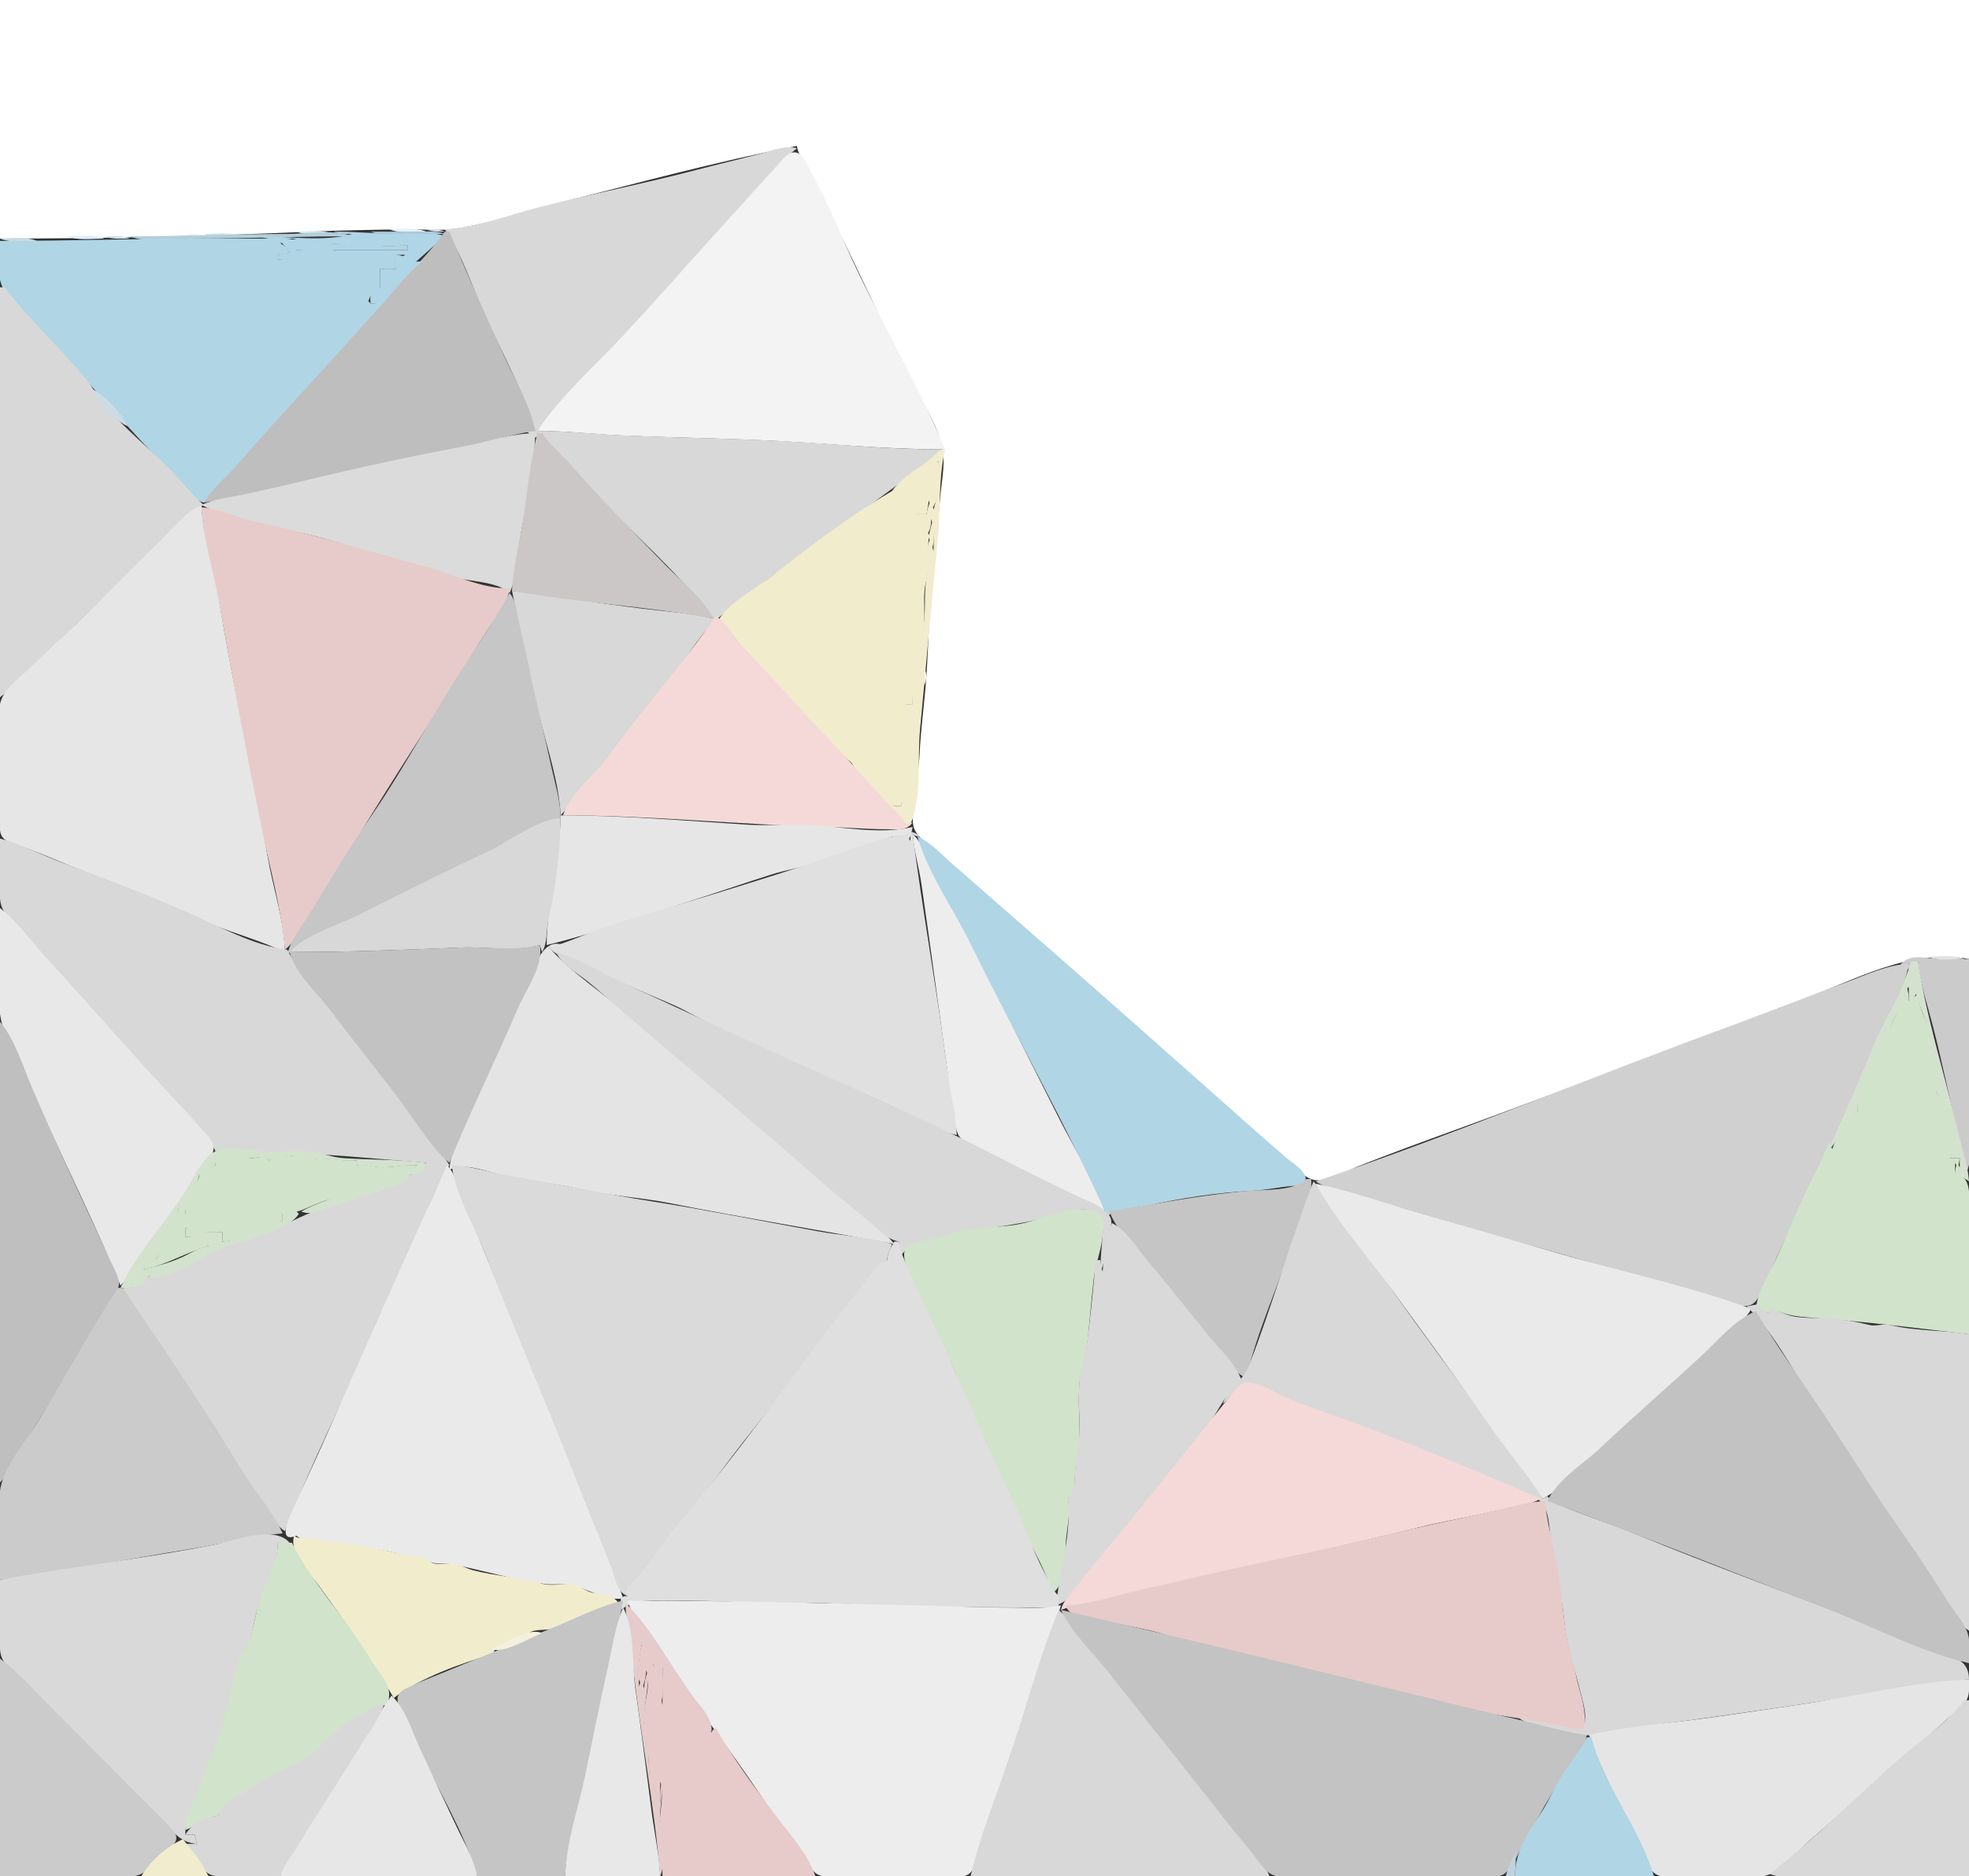 <?xml version="1.0" standalone="yes"?>
<svg xmlns="http://www.w3.org/2000/svg" width="850" height="810">
<rect width="100%" height="100%" fill="#333333" stroke="none"/>
<path style="fill:#ffffff; stroke:none;" d="M0 0L0 103C44.272 103 88.798 101.975 133 100.039C146.899 99.431 161.13 99.169 175 99.004C182.22 98.918 189.844 99.753 197 98.699C211.362 96.583 225.88 91.399 240 87.874C274.434 79.276 309.17 69.755 344 63C344.595 67.181 347.99 71.194 350 75C353.798 82.192 357.036 89.71 360.688 97C371.028 117.64 380.571 138.758 390.66 159.576C395.802 170.187 404.132 181.415 406.749 193C408.102 198.989 406.809 205.992 406.166 212C405.125 221.719 404.547 231.321 403.289 241C401.111 257.775 401.066 275.12 399.91 292C399.13 303.402 397.462 314.561 396.961 326C396.54 335.594 393.044 346.38 394.188 355.91C394.766 360.729 400.607 364.635 404 367.576C413.365 375.693 422.732 383.822 432 392.05C465.177 421.502 498.103 451.443 531.985 480.076C540.148 486.974 547.895 494.321 556 501.271C559.323 504.12 563.393 508.974 568 509.501C573.744 510.157 581.746 505.267 587 503.203C600.552 497.879 614.313 492.825 628 487.861C677.869 469.776 727.291 450.482 777 431.95C800.414 423.221 824.383 409.244 850 414L850 0L0 0z"/>
<path style="fill:#d8d8d8; stroke:none;" d="M192 99C199.707 110.16 203.772 123.711 209.312 136C216.606 152.184 226.086 168.935 231 186L227 186L231 189L234 187C238.147 195.892 248.196 203.771 254.925 210.986C272.293 229.608 292.622 246.69 308 267C298.041 264.629 287.183 263.982 277 262.715C258.303 260.389 239.707 257.364 221 255C224.922 274.01 228.828 293.191 233.579 312C236.793 324.719 241.428 338.885 242 352C260.12 332.568 275.268 310.113 291.907 289.41C297.781 282.101 302.892 272.713 310.181 266.721C331.894 248.868 355.468 233.158 377.961 216.286C383.835 211.88 389.788 207.557 395.715 203.218C399.447 200.485 403.633 198.026 406 194C387.016 194 367.922 192.385 349 191.089C322.413 189.269 295.627 189.127 269 187.961C256.631 187.419 244.42 186 232 186C257.719 158.078 283.038 129.785 308.91 102C320.495 89.559 330.885 74.849 344 64C339.411 62.593 333.548 64.927 329 66.151C319.704 68.654 310.314 70.817 301 73.265C278.503 79.18 255.576 83.658 233 89.374C219.92 92.686 205.459 98.413 192 99z"/>
<path style="fill:#f3f3f3; stroke:none;" d="M232 186C244.08 186 255.968 187.434 268 187.961C294.627 189.127 321.413 189.269 348 191.089C367.939 192.455 387.99 194 408 194C394.511 161.558 375.617 131.344 362.075 98.999C358.581 90.655 354.228 81.996 350 74C348.606 71.364 347.083 66.78 343.851 65.89C340.311 64.916 337.06 69.832 335.025 72.001C328.551 78.901 322.339 86.06 315.946 93.039C300.176 110.257 284.824 127.915 268.91 145C256.646 158.168 241.938 170.977 232 186z"/>
<path style="fill:#e4f1fa; stroke:none;" d="M168 99C172.724 100.982 178.91 100 184 100C179.276 98.018 173.09 99 168 99z"/>
<path style="fill:#d6e1ee; stroke:none;" d="M184 99C186.613 100.098 189.165 99.993 192 100C189.387 98.902 186.835 99.007 184 99z"/>
<path style="fill:#d4e8f0; stroke:none;" d="M128 100C132.724 101.982 138.91 101 144 101C139.276 99.018 133.09 100 128 100z"/>
<path style="fill:#b0d5e7; stroke:none;" d="M144 100C146.613 101.098 149.164 100.993 152 101C140.078 104.524 124.426 102 112 102C116.724 103.982 122.91 103 128 103C125.582 103.722 123.528 103.948 121 104L125 109L120 110L120 112C123.935 111.953 126.657 112.046 128 108C133.219 108 140.648 109.647 144 105C153.688 107.864 165.916 106 176 106L176 108L144 108C146.216 111.166 149.405 110.667 153 110.667C160.337 110.666 167.641 110 175 110L170 113C170 114.797 170.014 114.521 171 116L164 116L164 124C160.259 125.212 159.472 127.194 160 131L162 131C170.659 120.262 181.752 111.108 192 102C186.784 99.811 179.619 101 174 101C163.958 101 154.055 100 144 100z"/>
<path style="fill:#adc9db; stroke:none;" d="M160 100C163.699 101.552 168.017 101 172 101L192 101C188.301 99.448 183.983 100 180 100L160 100z"/>
<path style="fill:#bebebe; stroke:none;" d="M192 100C185.454 109.542 176.372 117.659 168.65 126.282C149.632 147.52 129.732 168.025 111.375 189.826C104.135 198.425 92.381 206.682 88 217C126.168 209.809 163.9 200.185 202 192.551C211.691 190.609 221.237 187.435 231 186C229.008 174.827 221.953 163.34 217.306 153C209.409 135.433 201.402 117.778 194 100L192 100z"/>
<path style="fill:#e2f4fb; stroke:none;" d="M80 101C82.613 102.098 85.165 101.993 88 102C85.387 100.902 82.835 101.007 80 101z"/>
<path style="fill:#cde0e8; stroke:none;" d="M88 101C92.724 102.982 98.91 102 104 102C99.276 100.018 93.09 101 88 101z"/>
<path style="fill:#b3cedb; stroke:none;" d="M56 102C63.639 105.206 75.729 103 84 103C106.704 103 129.275 102 152 102C144.361 98.794 132.271 101 124 101C101.338 101 78.712 102 56 102z"/>
<path style="fill:#def0fb; stroke:none;" d="M29 102C33.724 103.982 39.91 103 45 103C40.276 101.018 34.09 102 29 102z"/>
<path style="fill:#cde1ea; stroke:none;" d="M45 102C48.432 103.44 52.3 103 56 103C52.568 101.56 48.7 102 45 102z"/>
<path style="fill:#c9dae2; stroke:none;" d="M0 103C4.724 104.982 10.91 104 16 104C11.276 102.018 5.09 103 0 103z"/>
<path style="fill:#b0d5e5; stroke:none;" d="M0 104C0 109.626 -1.395 117.395 0.564 122.714C3.554 130.834 14.019 138.84 19.841 145.116C34.084 160.468 47.879 176.333 62.151 191.668C67.111 196.997 72.313 202.144 77.157 207.575C80.566 211.397 82.859 215.547 88 217C92.114 210.442 98.2 205.482 103.265 199.665C113.932 187.414 124.871 175.424 135.884 163.486C145.866 152.665 155.572 141.572 165.551 130.718C170.962 124.833 175.816 118.087 182 113C179.048 112.408 177.248 113.937 175.089 116.059C170.714 120.359 164.866 125.631 162 131L160 131L159 130C160.202 127.003 161.151 125.519 164 124L164 116L171 116L170 113L175 111C168.768 108.385 160.355 110.33 153.667 110.333C149.918 110.335 146.708 110.89 144 108L176 108L176 106C165.633 106 154.12 107.409 144 105C139.628 109.127 133.679 108 128 108C126.072 111.498 123.878 111.875 120 112L120 110C121.878 109.824 123.199 109.562 125 109C123.785 106.999 123.001 106.215 121 105C123.418 104.278 125.472 104.052 128 104C124.041 102.339 119.26 103 115 103L90 103C59.987 103 29.938 104 0 104z"/>
<path style="fill:#d8d8d8; stroke:none;" d="M0 124L0 301C8.351 295.017 14.924 286.54 22.335 279.47C35.484 266.924 48.682 254.333 61.826 241.729C69.753 234.128 77.837 222.339 88 218C82.326 213.233 78.207 207.363 72.951 202.181C63.512 192.876 52.765 183.838 44.029 173.911C41.562 171.107 40.345 167.609 38.022 164.749C26.615 150.703 12.909 138.473 2 124L0 124z"/>
<path style="fill:#cddbe4; stroke:none;" d="M40 168C42.259 174.32 49.097 180.979 55 184C52.179 177.951 45.873 171.276 40 168z"/>
<path style="fill:#dbdbdb; stroke:none;" d="M87 218C99.789 224.95 116.905 226.967 131 230.235C144.311 233.322 157.079 237.921 170.17 241.907C177.849 244.246 185.417 245.527 193 248.375C200.652 251.249 214.033 250.431 220 256C223.093 249.109 223.247 240.417 224.438 233C226.847 218.006 230.874 202.202 231 187C220.421 187.088 210.331 190.797 200 192.739C176.927 197.076 153.802 202.026 131 207.626C122.409 209.735 113.656 211.641 105 213.49C98.958 214.781 92.606 215.287 87 218z"/>
<path style="fill:#cbc7c6; stroke:none;" d="M232 187C228.705 199.736 227.644 213.037 225.562 226C224.031 235.528 221.415 245.366 221 255C249.747 260.34 279.268 261.666 308 267C303.526 258.23 294.036 250.836 287.181 243.835C273.758 230.126 260.201 216.207 247.486 201.83C243.054 196.818 237.858 192.476 234 187L232 187z"/>
<path style="fill:#f1ecce; stroke:none;" d="M406 194C399.83 200.948 390.544 204.473 385 212C392.506 209.42 398.15 202.903 405 199C406.096 205.883 405.058 213.405 403 220L402 216C400.775 218.013 400.355 219.659 400 222L396 222C397.595 225.269 399.567 227.038 400 231C401.759 228.692 401.917 226.908 402 224C403.347 228.558 403 233.27 403 238C402.356 235.894 402.094 234.205 402 232C398.794 236.72 401.472 242.587 400.255 248C398.6 255.357 399.846 262.633 398.696 269.996C397.891 275.149 395.272 279.99 394.583 285.196C393.807 291.066 394 297.917 394 304L391 304C391 315.311 389.798 325.748 388.584 336.91C388.173 340.692 389.698 344.012 389 348L386 348C383.459 341.116 373.647 331.173 367 328C372.324 339.049 383.952 346.191 391 356L393 356C398.174 343.739 395.928 328.039 397.17 315C399.772 287.671 402.102 260.279 404.829 233C406.102 220.277 405.035 206.452 408 194L406 194z"/>
<path style="fill:#f1eccc; stroke:none;" d="M310 268C314.546 270.132 315.376 273.639 318.304 277.388C321.763 281.818 326.165 285.947 330.09 289.975C341.339 301.523 351.49 314.413 363.254 325.436C370.83 332.535 380.758 338.693 386 348L389 348C389.952 343.953 388.61 340.817 388.969 336.91C389.553 330.562 391.096 324.112 391.571 317.83C391.908 313.372 391 308.526 391 304L394 304C394 297.781 394.317 291.205 394.969 285.196C395.539 279.946 398.238 275.187 398.826 269.996C399.388 265.027 398.693 259.98 399.093 255C399.394 251.263 400.853 247.769 400.945 244C401.046 239.87 400.318 236.135 401 232C401.644 234.106 401.906 235.795 402 238C403.769 233.783 403 228.541 403 224C401.991 226.233 401.595 228.604 401 231C399.642 227.522 398.39 224.88 396 222L400 222L401 216L402 220C406.05 215.305 406.482 204.865 405 199C398.395 201.541 393.792 207.011 387.718 210.471C368.593 221.368 350.412 235.201 333 248.881C325.607 254.69 314.854 259.696 310 268z"/>
<path style="fill:#e6e6e6; stroke:none;" d="M123 411C122.721 397.577 118.064 384.159 115.758 371C109.201 333.594 100.6 296.506 94.562 259C92.368 245.377 87.597 231.857 87 218C79.537 221.226 73.823 229.064 68.011 234.657C54.313 247.838 41.167 261.806 27.17 274.661C21.971 279.436 17.074 284.459 11.914 289.271C8.199 292.735 3.307 296.346 1.024 301.001C-2.369 307.919 0 320.394 0 328L0 352C0 354.784 -0.71 358.944 1.028 361.348C3.157 364.293 8.773 365.106 12 366.323C20.054 369.361 27.959 372.927 36 376.062C54.817 383.399 73.197 391.852 92 399.254C102.238 403.284 113.042 406.346 123 411z"/>
<path style="fill:#e7cbca; stroke:none;" d="M87 219C87.58 232.482 92.027 245.776 94.385 259C100.333 292.357 106.464 325.819 113.285 359C116.716 375.69 121.611 392.998 123 410C127.263 406.578 129.784 401.597 132.68 397C137.703 389.025 142.659 381.1 147.452 373C162.839 346.995 179.431 321.567 195.586 296C200.694 287.916 205.431 279.562 210.676 271.576C214.316 266.033 219.103 260.742 220 254C207.601 254.135 195.68 247.845 184 244.69C158.965 237.927 134.427 230.402 109 224.88C101.545 223.262 94.692 219.671 87 219z"/>
<path style="fill:#c6c6c6; stroke:none;" d="M220 256C211.828 270.733 201.88 284.63 193.061 299C182.199 316.7 171.929 335.369 160.168 352.424C151.103 365.571 142.76 379.328 134.551 393C130.887 399.101 125.754 405.034 124 412C132.48 404.899 144.075 400.71 154 395.892C167.74 389.222 181.339 382.23 195 375.4C205.337 370.231 215.606 364.943 226 359.898C231.148 357.4 236.419 354.276 242 353C241.937 345.392 239.611 338.373 238.015 331C234.767 316 230.942 301.027 227.931 286C226.72 279.96 225.032 274.03 223.807 268C222.935 263.707 222.836 259.464 220 256z"/>
<path style="fill:#f5d9d8; stroke:none;" d="M309 266C294.568 286.949 277.438 306.064 262.525 326.679C256.516 334.987 246.444 342.134 243 352C281.125 352 318.879 356.049 357 356.985C365.703 357.199 374.274 358.001 383 358C387.206 358 391.518 358.829 394 355L391 356C388.767 351.388 384.664 348.427 381.258 344.676C373.615 336.261 366.132 327.776 358.245 319.59C345.895 306.772 334.258 293.328 321.849 280.522C317.045 275.564 314.894 269.877 309 266z"/>
<path style="fill:#f8f5e3; stroke:none;" d="M399 288L399 296C400.161 293.23 400.161 290.77 399 288z"/>
<path style="fill:#e6e6e6; stroke:none;" d="M242 352C241.845 370.746 236 389.317 236 408C257.725 402.633 278.818 395.098 300.039 388.324C311.114 384.789 322.15 380.974 333.17 377.481C339.664 375.422 346.623 374.515 353 372.008C362.166 368.404 371.684 365.717 381 362.544C384.705 361.282 389.43 359.474 392 363C393.063 361.031 393.532 359.202 394 357C379.278 360.505 362.876 356.691 348 356.039C339.786 355.68 331.482 356.562 323.285 356.049C296.069 354.347 269.349 352 242 352z"/>
<path style="fill:#d8d8d8; stroke:none;" d="M125 411C149.674 411 174.379 410.118 199 409.039C209.869 408.563 222.531 411.095 233 408L234 411C236.574 406.703 235.665 401.764 236.745 397C239.865 383.247 241.883 367.102 242 353C231.4 354.386 221.312 362.232 211.83 366.833C192.828 376.055 173.855 385.35 155 394.895C145.843 399.531 131.923 403.42 125 411z"/>
<path style="fill:#e0e0e0; stroke:none;" d="M393 359L393 363C392.014 361.522 392 361.797 392 360C377.509 361.871 363.784 368.23 350 372.755C322.196 381.884 294.087 390.271 266 398.619C256.201 401.531 246.822 406.473 237 409C239.671 412.659 247.731 414.822 252.001 416.779C264.273 422.407 276.562 427.853 289 433.09C296.504 436.25 303.576 440.735 311 444.163C334.545 455.035 358.165 465.535 381.83 476.017C391.877 480.467 402.288 487.549 413 490C412.97 478.957 409.722 467.953 408.282 457C404.023 424.612 398.115 392.389 394 360C395.478 360.986 395.203 361 397 361C395.457 359.733 394.952 359.511 393 359z"/>
<path style="fill:#ededed; stroke:none;" d="M394 360C394.591 367.474 396.767 374.626 397.83 382C401.193 405.327 404.364 428.675 407.576 452C408.872 461.403 410.114 470.694 411.996 480C412.623 483.1 412.235 487.783 414.028 490.443C417.36 495.387 427.752 498.454 433 501C447.741 508.151 462.502 515.372 477 523C472.321 509.056 463.861 496.108 457.269 483C445.373 459.344 433.446 435.689 421.602 412C415.756 400.309 409.929 388.623 403.948 377C400.991 371.255 398.639 364.589 394 360z"/>
<path style="fill:#b0d5e5; stroke:none;" d="M396 361C400.574 376.845 411.467 392.182 418.742 407C438.105 446.442 459.9 484.983 478 525C483.178 521.261 488.994 521.902 495 520.549C509.941 517.18 525.699 514.782 541 514.039C546.766 513.758 552.257 512.392 557.996 511.995C559.838 511.868 562.741 511.878 563.503 509.721C564.795 506.066 557.232 501.503 555 499.575C545.271 491.17 535.622 482.591 526 474.05C496.094 447.504 466.175 420.962 436 394.718C427.646 387.453 419.31 380.16 411 372.845C406.291 368.7 401.708 363.658 396 361z"/>
<path style="fill:#d8d8d8; stroke:none;" d="M0 362L0 381C0 384.554 -0.523 388.646 0.938 391.985C2.785 396.208 6.934 399.667 9.999 403.004C14.592 408.003 18.992 413.174 23.594 418.17C39.381 435.304 54.735 452.789 70.325 470.09C77.786 478.371 88.325 486.794 93 497C101.42 494.995 108.689 497.564 117 497.63C139.307 497.809 161.612 500.233 184 502C182.845 505.716 180.885 507.022 177 507C173.21 511.6 169.324 511.771 164 513.71C156.561 516.418 149.548 518.637 142 520.768C132.691 523.395 124.796 528.017 115.985 531.795C108.519 534.996 100.505 536.556 93.039 539.63C83.758 543.45 74.483 552.023 64 551C61.578 555.189 57.6 555.789 53 556C57.503 565.519 64.325 574.251 70.167 583C80.367 598.277 90.606 613.507 100.456 629C105.188 636.442 109.871 643.803 114.861 651.089C117.356 654.732 119.223 658.618 123 661C134.389 631.487 149.013 602.959 161.716 574C167.587 560.615 173.88 547.404 179.664 534C184.155 523.591 187.933 512.648 194 503C189.885 496.245 184.572 490.357 179.884 484C167.691 467.465 154.899 451.401 142.525 435C136.384 426.859 128.648 419.105 124 410C109.238 408.283 93.516 399.291 80 393.427C62.598 385.878 44.78 379.072 27 372.47C17.883 369.085 9.473 364.534 0 362z"/>
<path style="fill:#e8e8e8; stroke:none;" d="M0 392L0 423C0 428.473 -0.769 434.628 0.39 440C3.069 452.41 11.47 465.41 16.694 477C28.399 502.963 41.181 528.663 52 555C55.654 551.052 58.14 546.332 61.289 542C68.685 531.825 75.947 521.635 82.681 511.001C85.097 507.187 92.18 500.349 92.209 495.7C92.229 492.442 88.694 489.263 86.714 487C81.144 480.633 75.266 474.504 69.515 468.3C52.917 450.398 36.974 431.914 20.42 413.959C13.703 406.674 7.801 398.164 0 392z"/>
<path style="fill:#e4e4e4; stroke:none;" d="M194 505C199.751 501.958 208.005 505.043 214 506.584C225.717 509.596 238.123 510.487 250 513.254C262.747 516.223 276.196 516.834 289 519.379C321.192 525.777 353.667 530.994 386 537C376.805 525.547 363.466 517.142 352.421 507.584C325.545 484.327 298.418 461.387 271.424 438.285C260.264 428.734 246.728 419.973 237 409L243 408C233.309 404.054 229.296 421.491 226.309 428C218.552 444.897 210.992 461.953 203.576 479C200.018 487.178 194.469 495.968 194 505z"/>
<path style="fill:#c2c2c2; stroke:none;" d="M125 411C127.612 420.59 137.404 429.118 143.269 437C153.323 450.513 164.102 463.457 174.116 477.001C180.256 485.305 186.064 495.327 194 502C203.275 479.394 214.041 457.428 223.719 435C227.085 427.2 234.803 416.68 233 408C221.799 410.667 209.447 408.538 198 409.039C173.715 410.103 149.337 411 125 411z"/>
<path style="fill:#d8d8d8; stroke:none;" d="M240 411C242.574 416.337 248.278 419.475 252.845 423.039C258.924 427.782 264.708 433.262 270.576 438.285C296.976 460.887 323.682 483.131 349.83 506.041C358.14 513.322 366.676 520.352 375.245 527.329C379.359 530.679 382.656 534.917 388 536C388.094 538.205 388.356 539.894 389 542C392.976 536.258 398.826 536.899 405.05 535.015C420.551 530.325 437.06 529.47 452.961 525.41C459.014 523.864 468.947 519.254 474.527 524.667C476.564 526.644 476.219 529.421 476.059 532C475.707 537.717 475 543.249 475 549C477.586 544.136 476.995 538.28 478.371 533C479.007 530.561 480.556 528.007 479.295 525.518C476.915 520.822 469.423 518.472 465 516.363C453.257 510.763 441.566 504.955 430 499C391.032 478.934 350.629 462.35 311 443.702C296.072 436.678 281.092 429.958 266.17 422.92C257.791 418.968 248.937 413.333 240 411z"/>
<path style="fill:#cbcbcb; stroke:none;" d="M820 417L824 416C823.014 417.479 823 417.203 823 419C824.667 417.452 826.021 416.099 828 415C828.809 424.272 832.097 433.976 834.42 443C838.173 457.583 841.195 472.357 844.654 487C846.144 493.305 848.435 499.526 849 506C852.206 498.361 850 486.271 850 478L850 414C845.03 414 839.951 414.301 835 413.83C829.614 413.318 823.512 411.873 820 417z"/>
<path style="fill:#e2e2e2; stroke:none;" d="M832 413C836.724 414.982 842.91 414 848 414C843.276 412.018 837.09 413 832 413z"/>
<path style="fill:#d4e1cf; stroke:none;" d="M825 415C821.639 426.666 814.857 437.489 809.714 448.424C806.229 455.833 803.241 463.549 799.703 471C795.991 478.816 790.564 487.218 790 496C794.585 491.154 795.35 482.001 802 480C801.46 470.161 807.239 461.478 811.674 453C814.503 447.591 816.284 442.024 819.366 436.715C821.535 432.978 820.903 429.28 824 426L824 432C826.364 431.518 826.518 431.364 827 429C828.813 434.865 831.802 440.987 832.951 447C833.457 449.651 832.836 452.381 833.523 455C835.321 461.847 838.271 464.642 836 472C840.749 476.144 844.243 485.559 844.071 491.961C843.997 494.699 842.385 497.264 842 500L846 500L846 504L845 502C844.317 503.506 844.174 504.315 844 506L850 510C849.348 501.802 846.536 493.965 844.654 486C839.14 462.657 831.488 438.708 828 415L825 415z"/>
<path style="fill:#d0d0d0; stroke:none;" d="M568 510C571.795 512.705 576.61 513.095 581 514.519C591.559 517.943 602.362 520.6 613 523.77C644.928 533.283 677.127 541.945 709 551.656C719.602 554.886 730.373 557.62 741 560.77C745.095 561.984 751.428 565.065 755.736 563.357C759.039 562.048 760.531 556.934 761.92 554C765.656 546.108 768.985 537.935 772.951 530.166C786.132 504.345 798.284 476.983 809.322 450.17C813.982 438.85 822.091 428.329 824 416C814.358 416.658 805.995 420.746 797 424.047C780.613 430.06 764.401 436.585 748 442.564C687.877 464.484 628.634 489.487 568 510z"/>
<path style="fill:#d1e3cb; stroke:none;" d="M823 426C821.167 428.614 821.369 431.049 820.274 433.961C818.289 439.242 815.007 444.75 812.652 450C808.286 459.734 800.697 468.897 802 480C795.737 481.036 793.036 490.512 791 496C790.014 494.521 790 494.797 790 493C787.822 496.281 786.798 500.085 784.985 503.576C778.486 516.09 773.092 529.088 767.41 542.004C764.048 549.644 758.905 556.534 758 565L764 567C766.228 564.931 768.321 566.521 771.018 567.264C775.096 568.387 779.786 568.685 784 569C805.981 570.645 828.133 573.404 850 576L850 524C850 517.494 851.698 508.398 844 506L844 502L845 504C845.683 502.494 845.826 501.685 846 500L842 500C842.584 497.617 844.114 495.334 844.401 492.91C845.111 486.926 841.217 475.014 836 472C838.943 464.978 835.999 461.605 833.878 455C832.937 452.069 833.806 448.991 833.081 446C831.635 440.036 828.182 435.255 828 429C826.649 430.402 825.746 431.176 824 432C823.953 429.747 823.874 428.052 823 426z"/>
<path style="fill:#bfbfbf; stroke:none;" d="M0 441L0 640C4.826 635.244 7.002 628.673 10.534 623.001C19.588 608.459 28.887 594.027 37.594 579.286L47.228 563C48.668 560.542 50.884 557.902 51.277 555C51.737 551.605 49.36 547.965 48 545C44.94 538.327 41.896 531.646 38.78 525C30.408 507.141 22.274 489.096 14.424 471C10.276 461.436 6.645 449.05 0 441z"/>
<path style="fill:#d3e2cd; stroke:none;" d="M52 556C56.766 555.96 62.215 556.13 64 551C73.727 552.712 83.652 544.576 92.09 540.479C99.303 536.977 107.564 535.619 114.996 532.575C119.69 530.652 126.329 528.359 129 524L128 523L122 524L122 527C113.06 528.389 105.222 535.387 96 536L96 532C90.289 532 85.38 532.062 80 530L80 534C84.395 534.049 87.202 534.424 90 538C85.487 538.672 81.858 541.336 77.715 543.135C72.716 545.305 67.273 546.686 62 548C63.517 545.082 64.893 544.078 68 543C69.846 535.583 74.331 529.093 77 522C78.186 523.186 78.584 523.528 80 524C80.315 520.185 80.642 517.116 84 515C84.042 511.998 85.613 509.854 86 507C88.803 506.229 90.641 504.67 93 503C93.535 493.606 101.951 499.239 107 499.917C109.862 500.301 114.343 498.482 116 501C119.37 499.797 122.49 499.468 126 499C128.676 502.07 133.304 500.588 137.001 500.324C142.668 499.92 148.3 501.627 154 501L154 503C157.775 502.608 161.221 503.971 165.001 503.949C170.04 503.92 174.951 502.844 180 503C176.683 506.59 172.342 506.922 168 508.86C155.534 514.427 141.963 516.445 130 523C134.365 524.78 137.776 522.539 142 521.292C149.847 518.974 157.272 516.523 165 513.71C170.051 511.871 174.166 512.051 177 507C181.155 507.239 183.272 506.227 184 502C172.069 500.492 159.99 500.765 148 499.946C143.253 499.622 138.771 497.633 134 497.17C128.135 496.6 122.218 497.379 116.343 497.312C109.069 497.228 100.362 493.795 93.263 496.879C87.555 499.359 83.324 509.011 80.189 514C71.366 528.04 58.811 540.872 52 556z"/>
<path style="fill:#d1e3cb; stroke:none;" d="M93 503L86 507C86 510.254 83.158 510.999 84 515C79.843 515.886 80.063 520.266 80 524C78.814 522.814 78.416 522.472 77 522C73.459 528.457 69.05 535.633 68 543C64.544 543.718 63.071 544.598 62 548C72.075 546.095 80.371 540.499 90 538C87.806 533.815 84.35 534.015 80 534L80 530C85.046 532.626 90.446 532 96 532L96 536C105.309 535.725 113.269 529.379 122 527L122 524C128.989 523.835 132.959 521.008 139.289 518.713C143.738 517.1 148.481 516.661 153 515.39C156.823 514.315 160.224 512.12 164 510.869C168.866 509.256 177.299 507.416 180 503C174.573 502.576 169.366 504.111 164 503.857C160.428 503.688 157.565 502.19 154 503L154 501C148.596 501.348 143.351 500.02 138 500.128C133.684 500.215 129.818 501.436 126 499C122.299 499.251 119.402 499.365 116 501C114.388 498.055 110.997 500.25 108 499.917C102.976 499.357 92.482 492.77 93 503z"/>
<path style="fill:#eaeaea; stroke:none;" d="M193 503C174.72 543.207 156.879 583.6 138.988 624C134.532 634.063 129.67 643.987 125.341 654.089C123.633 658.076 120.693 665.873 128 663C131.367 665.966 139.529 665.835 144 666.039C151.079 666.363 158.015 668.239 165 669.272C172.66 670.403 179.755 673.181 187.17 674.726C190.065 675.329 193.082 674.896 196 675.478C208.972 678.068 221.849 681.964 235 683.791C238.635 684.296 242.366 683.616 245.985 684.224C253.357 685.462 261.356 691.436 269 690C254.01 645.618 234.21 602.423 216.648 559C211.517 546.313 206.423 533.628 201.198 521C198.676 514.902 197.504 508.043 193 503z"/>
<path style="fill:#dadada; stroke:none;" d="M195 503C196.756 516.411 204.954 529.445 209.755 542C222.976 576.581 237.902 610.443 251.194 645C255.317 655.717 259.975 666.279 264.037 677C265.64 681.232 266.231 687.611 271 689L270 686C280.126 680.622 284.913 667.793 292.155 659.464C302.009 648.131 310.425 635.864 319.665 624C329.976 610.761 341.035 597.724 350.7 584.025C357.582 574.27 364.71 565.136 372.255 555.87C375.683 551.658 378.107 546.622 383 544C382.914 541.584 384.531 539.544 385 537C374.82 533.963 363.471 533.438 353 531.537C328.996 527.178 304.993 522.339 281 518.561C260.297 515.301 239.678 510.875 219 507.406C210.988 506.062 203.176 503.357 195 503z"/>
<path style="fill:#c5c5c5; stroke:none;" d="M564 509C558.71 514.402 545.327 513.47 538 514.17C522.848 515.617 507.961 517.94 493 520.755C488.337 521.633 483.547 521.643 479 523C481.419 530.129 487.88 536.224 492.614 542C502.173 553.662 511.657 565.372 521.25 577C526.186 582.983 530.909 591.48 538 595C542.798 574.271 552.218 554.219 558.836 534C561.274 526.552 566.966 516.823 566 509L564 509z"/>
<path style="fill:#d8d8d8; stroke:none;" d="M567 510C556.836 536.349 549.251 563.676 538.985 589.985C536.455 596.467 529.851 598.909 528 606C531.113 603.578 533.928 598.125 538.043 597.582C542.75 596.96 547.967 600.369 552 602.276C556.152 604.24 560.725 605.882 565.015 607.572C588.027 616.635 610.909 625.964 634 634.83C641.317 637.64 648.646 640.151 655.83 643.326C658.93 644.696 663.1 645.992 665.411 648.568C668.587 652.108 668.679 658.544 669.282 663C670.483 671.863 671.977 681.26 673.885 690C675.188 695.968 675.174 702.12 676.456 708C678.214 716.061 680.722 723.995 682.661 732C683.34 734.806 685.83 743.373 683.088 745.578C681.274 747.036 677.96 745.517 676 745.119C669.576 743.815 662.527 740.979 656 742C659.792 744.286 664.687 745.011 669 745.989C674.071 747.139 679.775 749.219 685 749.161C695.564 749.045 706.53 745.642 717 744.282C751.101 739.85 785.055 734.539 819 729.7C829.401 728.217 839.483 725.83 850 725C849.901 716.684 844.041 715.738 837 713.177C826.915 709.508 816.989 705.328 807 701.4C773.398 688.185 739.373 675.974 706 662.228C697.782 658.843 689.299 656.005 681.001 652.807C676.489 651.068 671.355 649.52 668 646L666 647C662.344 638.308 654.94 630.48 649.235 623C639.563 610.322 630.266 597.251 620.809 584.421C607.789 566.755 595.189 548.697 582.154 531C577.089 524.123 572.86 516.214 567 510z"/>
<path style="fill:#eaeaea; stroke:none;" d="M568 511C575.75 525.259 586.807 538.032 596.487 551C613.194 573.383 629.451 596.185 645.59 619.001C652.244 628.407 659.948 637.194 666 647C673.514 643.102 679.622 635.832 686 630.282C700.97 617.256 715.227 603.415 729.999 590.166C735.074 585.615 739.855 580.757 745 576.282C748.984 572.816 753.589 569.762 756 565C727.827 554.713 697.765 548.54 669 539.964C648.382 533.816 627.638 528.025 607 521.964C594.072 518.168 581.204 513.725 568 511z"/>
<path style="fill:#d1e3cb; stroke:none;" d="M454 688C457.374 685.936 457.915 682.7 458.985 679C460.329 674.355 459.718 669.748 460.17 665C460.725 659.17 462.245 652.745 461 647C464.929 644.453 463.791 640.248 464.09 636C464.397 631.616 465.766 627.401 465.961 623C466.355 614.073 465.128 604.882 466.129 596C466.552 592.247 468.202 588.758 468.71 585C470.184 574.085 470.921 562.963 472.167 552C472.905 545.509 475.495 539.599 476.074 533C476.314 530.271 477.245 526.954 475.243 524.654C472.241 521.204 464.102 521.702 460.09 522.708C452.726 524.556 445.58 527.625 438 528.796C428.509 530.261 416.474 529.747 407.718 533.586C403.492 535.44 390.622 535.565 390.322 541.109C390.063 545.885 393.071 549.883 394.524 554.166C398.772 566.684 405.494 578.214 411.335 590.039C413.946 595.326 415.039 601.303 417.322 606.714C424.112 622.809 431.855 638.717 438.869 654.576C443.651 665.39 451.391 676.455 454 688z"/>
<path style="fill:#d9d9d9; stroke:none;" d="M480 528C476.961 534.28 476.545 542.092 476 549C475.438 547.199 475.176 545.878 475 544L473 544C471.954 557.248 470.488 570.84 468.71 584C468.202 587.758 466.552 591.247 466.129 595C465.32 602.178 466.003 609.779 466 617C465.998 623.179 464.517 628.9 464.09 635C463.759 639.71 464.58 643.495 461 647C462.756 662.723 457.237 677.646 456 693C464.622 690.185 469.941 678.22 475.718 671.745C491.062 654.548 505.201 636 519.6 618C525.249 610.939 528.66 601.228 536 596C533.564 588.973 526.79 582.695 522.08 577C513.031 566.058 504.367 554.791 495.131 544C490.512 538.603 486.494 531.164 480 528z"/>
<path style="fill:#dfdfdf; stroke:none;" d="M386 536C384.525 538.662 383.148 540.968 383 544C377.78 545.684 375.561 550.928 372.255 555C364.506 564.542 357.337 574.176 350.026 584.025C331.141 609.464 311.903 635.362 291.438 659.464C284.029 668.189 279.124 678.723 270 686C270 687.797 270.014 687.521 271 689C269.203 689 269.479 689.014 268 690L268 695C274.26 690.164 280.384 691 288 691C299.741 691 311.313 691.11 323 691.911C333.627 692.638 344.36 691.573 355 692.039C388.976 693.527 422.929 694 457 694L457 689C453.766 685.796 452.483 681.983 450.421 677.996C445.087 667.688 441.469 656.476 436.446 646.17C425.396 623.496 416.284 599.959 405.569 577.17C401.679 568.898 397.609 560.913 394.201 552.424C392.04 547.04 388.825 541.783 388 536L386 536z"/>
<path style="fill:#cbcbcb; stroke:none;" d="M51 556C38.599 574.745 28.09 594.747 16.289 613.83C11.062 622.283 3.144 631.235 0.498 641C-0.683 645.362 0 650.518 0 655L0 682C27.873 678.477 55.288 673.015 83 668.562C95.996 666.473 108.831 663.048 122 662C117.489 651.907 109.606 643.449 103.922 634C87.96 607.467 70.333 581.693 53 556L51 556z"/>
<path style="fill:#d8d8d8; stroke:none;" d="M754 564C765.168 574.424 773.017 590.06 781.38 602.834C795.467 624.353 809.848 645.697 824.255 667C829.157 674.249 834.306 681.539 838.866 689C841.914 693.987 845.019 700.805 850 704L850 576C838.792 574.132 826.848 574.712 816 572C813.176 571.294 809.824 572.706 807 572C800.394 570.348 792.179 569 785 569C781.446 569 776.594 568.898 773 568C769.396 567.099 766.317 565 764 565L764 567C761.605 565.955 759.397 565.708 759 563L754 564z"/>
<path style="fill:#c2c2c2; stroke:none;" d="M668 648C708.882 663.02 749.406 679.236 790 695.062C809.508 702.667 829.584 713.274 850 718C850 713.974 850.707 709.166 849.501 705.286C848.011 700.493 843.956 696.177 841.286 692C834.842 681.923 828.368 671.743 821.421 662C810.061 646.068 799.79 629.32 788.997 613C778.647 597.35 767.589 582.141 758 566C748.578 569.989 741.306 579.033 733.911 585.87C719.703 599.002 705.018 611.625 691 624.961C683.495 632.101 672.463 638.429 668 648z"/>
<path style="fill:#f5d9d8; stroke:none;" d="M458 695C463.826 692.767 469.938 692.18 476 690.765C487.334 688.118 498.63 685.502 510 682.986C544.028 675.457 578.141 667.789 612 659.475C624.257 656.465 636.744 654.484 649 651.475C654.325 650.167 660.264 649.893 665 647C634.248 633.584 602.674 620.455 571 609.343C565.009 607.241 558.727 604.994 552.999 602.276C548.753 600.262 542.957 596.592 538.043 596.973C534.913 597.216 533.053 600.23 531.255 602.439C526.521 608.253 521.883 614.146 517.2 620C504.176 636.279 491.262 652.763 477.809 668.69C473.065 674.306 468.511 680.046 463.965 685.83C461.463 689.012 459.094 690.999 458 695z"/>
<path style="fill:#e7cbca; stroke:none;" d="M460 693C461.461 697.998 467.621 697.619 472 698.722C483.014 701.497 495.477 702.812 506 706.713C521.456 712.443 538.979 714.371 555 718.37C575.599 723.512 596.292 728.459 617 733.301C625.023 735.177 632.869 738.008 641 739.407C651.764 741.26 662.23 742.835 673 744.759C675.474 745.201 681.133 747.857 683.31 746.093C684.925 744.783 684.182 741.75 684.037 740C683.514 733.68 681.212 728.134 680.079 722C679.084 716.618 677.07 711.351 676.194 706C674.415 695.124 673.848 683.867 671.681 673C670.043 664.788 667.59 656.364 667 648C658.55 648.368 650.226 651.179 642 652.986C627.643 656.141 613.285 659.022 599 662.525C572.149 669.11 544.906 674.138 518 680.503C507.37 683.018 496.601 685.224 486 687.873C477.429 690.016 468.902 692.816 460 693z"/>
<path style="fill:#d9d9d9; stroke:none;" d="M0 682L0 704C0 707.801 -0.667 712.404 0.938 715.961C3.863 722.442 12.039 728.039 17 733C28.996 744.996 41.067 756.924 52.985 768.996C58.874 774.961 64.852 780.844 70.715 786.834C75.086 791.301 78.466 795.56 85 796L84 792L80 792C80.02 784.85 82.484 781.19 84.988 774.831C87.856 767.548 90.609 760.258 93.596 753C98.311 741.54 99.3 728.795 103.34 717.039C104.351 714.1 106.668 711.928 107.61 708.961C109.649 702.533 110.339 695.576 112.88 689.286C115.998 681.564 119.825 674.493 120 666C121.85 666.202 123.15 666.202 125 666C118.613 658.338 101.505 665.019 92.91 666.755C62.132 672.974 30.838 676.275 0 682z"/>
<path style="fill:#f1eccc; stroke:none;" d="M127 663C124.627 669.914 133.239 678.614 137.225 683.996C148.866 699.718 160.062 716.152 170 733C181.465 724.285 199.185 717.949 213 714C213 709.905 222.585 708.295 226 706.667C227.457 705.972 228.43 704.626 230 704.167C233.303 703.201 236.61 704.032 240 702.667C248.758 699.139 257.584 693.734 267 692C264.204 688.174 260.325 688.568 256 687.667C252.632 686.965 250.315 684.374 247 684C242.789 683.526 238.118 684.868 234 683.667C224.284 680.833 213.869 680.438 204 677.833C201.595 677.199 199.484 675.851 197 675.333C193.765 674.659 190.131 675.749 187 674.833C185.404 674.367 184.532 672.899 183 672.333C181.129 671.642 178.943 672.125 177 671.667C170.009 670.016 163.03 668.798 156 667.333C148.6 665.792 141.238 665.976 134 664.167C131.223 663.472 129.328 664.746 127 663z"/>
<path style="fill:#d1e3cb; stroke:none;" d="M120 666C119.632 674.548 115.243 681.379 112.54 689.286C110.373 695.623 109.716 702.771 107.288 708.961C106.282 711.524 104.261 713.479 103.34 716.089C99.198 727.836 98.322 740.514 93.596 752C90.595 759.293 87.818 766.57 84.988 773.914C82.693 779.868 80.056 783.285 80 790C85.123 788.297 88.437 784.381 94 784C96.893 778.13 103.841 776.089 108.91 772.259C117.123 766.054 127.536 763.29 135.871 757.046C138.607 754.997 140.395 752.006 143.054 749.847C147.908 745.906 153.544 742.908 158.911 739.792C161.851 738.086 163.55 736.355 167 736C170.65 728.026 163.582 722.464 159.731 715.964C149.574 698.824 134.919 683.797 126 666L120 666z"/>
<path style="fill:#c5c5c5; stroke:none;" d="M206 810L244 810C244.607 796.074 249.434 781.573 252.501 768C258.272 742.457 264.015 716.705 269 691C258.558 693.417 248.874 698.525 239 702.548C223.987 708.664 208.988 714.805 194 720.989C188.335 723.327 182.562 725.51 177.005 728.096C174.767 729.137 171.887 730.313 171.647 733.13C171.092 739.611 178.263 749.213 180.92 755C189.116 772.855 200.562 791.117 206 810z"/>
<path style="fill:#ededed; stroke:none;" d="M271 691C273.232 699.605 280.849 706.65 285.62 714C299.338 735.128 315.068 754.991 328.996 776C334.066 783.647 339.606 790.908 344.867 798.424C347.148 801.685 349.239 806.721 352.609 808.972C355.133 810.658 359.125 810 362 810L382 810L408 810C410.963 810 415.768 810.87 418.298 808.972C420.789 807.104 421.308 802.773 422.194 800C424.657 792.299 427.507 784.725 429.883 777C438.552 748.821 449.862 721.259 458 693C451.183 694.623 443.97 694 437 694C422.947 694 408.989 693.357 395 693.015C353.658 692.002 312.38 691 271 691z"/>
<path style="fill:#e5cbcc; stroke:none;" d="M270 692C270.16 699.762 272.073 707.304 272.83 715C275.948 746.693 282.475 778.275 285 810C287.746 803.456 285.38 795.377 284.951 788.576C284.541 782.085 285.999 775.522 286 769C284.787 771.89 285.002 774.874 285 778C280.452 773.147 280.013 763.448 280 757C279.989 751.313 277.993 745.59 278.219 740.039C278.477 733.714 280 727.56 280 721C278.622 723.588 278.239 726.08 278 729L277 725C276.315 726.248 276.251 726.548 276 728C274.927 722.603 275.988 715.471 277 710C280.805 712.539 282.534 714.294 282 719C286.29 723.544 285 730.103 285 736C286.982 731.276 286 725.09 286 720C293.986 728.35 301.014 738.121 307 748C308.421 742.584 301.923 736.156 298.883 732C289.437 719.085 281.413 703.225 270 692z"/>
<path style="fill:#e8e8e8; stroke:none;" d="M269 694C265.632 701.827 264.432 710.708 262.576 719C259.082 734.617 255.948 750.328 252.715 766C249.763 780.304 244.304 795.351 244 810L285 810C284.601 800.725 282.484 791.232 281.282 782C278.979 764.324 276.788 746.649 274.285 729C272.767 718.29 274.131 703.651 269 694z"/>
<path style="fill:#d8d8d8; stroke:none;" d="M457 695C448.939 714.754 443.373 735.741 436.645 756C430.72 773.839 423.239 791.675 419 810L548 810C546.134 804.617 541.641 800.394 538.094 796C532.193 788.69 526.229 781.448 520.498 774C508.044 757.812 494.941 742.132 482.424 726C474.528 715.825 466.741 703.461 457 695z"/>
<path style="fill:#c3c3c3; stroke:none;" d="M458 695C462.462 704.81 471.93 713.54 478.576 722.004C493.536 741.056 508.774 759.875 523.664 778.985C529.18 786.064 534.871 793.035 540.551 799.985C542.939 802.908 545.815 807.83 549.376 809.4C555.247 811.991 565.633 810 572 810L625 810L642 810C644.315 809.995 647.348 810.402 649.351 808.972C653.459 806.04 656.577 797.382 659.148 792.999C664.175 784.428 668.996 775.324 674.459 767.054C678.274 761.278 683.588 756.01 685 749C675.169 747.73 665.637 744.722 656 742.498C637.945 738.333 620.004 733.918 602 729.475C554.045 717.64 506.076 706.122 458 695z"/>
<path style="fill:#f5f0dd; stroke:none;" d="M212 712C218.196 713.827 228.081 707.283 234 705C227.612 702.39 218.074 709.763 212 712z"/>
<path style="fill:#e7cbca; stroke:none;" d="M277 710C275.654 715.656 275.284 722.181 275 728C275.685 726.752 275.749 726.452 276 725L277 729C278.378 726.412 278.761 723.92 279 721C281.075 728.019 278.256 733.254 278.093 740.039C277.93 746.857 279.833 754.046 280.015 761C280.143 765.912 280.836 775.059 285 778L285 769C286.847 775.263 284.738 781.575 284.785 788C284.838 795.278 286 802.609 286 810L352 810C348.988 800.565 340.914 791.851 335.036 784C326.033 771.975 316.428 759.052 309 746C307.805 746.598 308.023 746.466 307 748C303.017 738.428 294.32 726.128 286 720L286 736C284.383 730.529 287.002 722.608 282 719C282.903 714.713 281.74 713.207 279 710L277 710z"/>
<path style="fill:#cbcbcb; stroke:none;" d="M0 716L0 810L41 810C46.67 810 54.304 811.328 59.715 809.486C64.514 807.852 68.413 802.55 71.981 799.17C73.484 797.746 75.778 796.153 76.079 793.925C76.424 791.379 73.951 789.363 72.405 787.715C67.89 782.903 63.022 778.443 58.42 773.714C46.398 761.361 34.192 749.192 22 737C14.895 729.895 8.022 722.074 0 716z"/>
<path style="fill:#e5e5e5; stroke:none;" d="M686 749C691.069 764.447 699.525 779.227 706.309 794C708.232 798.189 710.989 807.326 715.39 809.397C720.625 811.859 730.278 810 736 810C744.145 810 756.363 812.268 763.961 809.146C770.45 806.479 775.815 799.273 781.015 794.728C794.113 783.279 807.027 771.644 820.004 760.049C826.693 754.073 833.645 748.476 840.275 742.424C843.199 739.755 847.384 737.21 849.146 733.536C850.377 730.969 849.998 727.764 850 725C825.86 726.036 801.844 732.264 778 735.7C761.372 738.096 744.697 740.766 728 742.844C714.075 744.578 699.644 745.742 686 749z"/>
<path style="fill:#e7e7e7; stroke:none;" d="M169 732C157.588 748.072 148.316 765.647 137.401 782C131.926 790.204 122.893 800.218 121 810L206 810C204.691 802.656 200.463 795.706 197.298 789C191.954 777.678 186.615 766.368 181.374 755C177.986 747.651 175.021 737.499 169 732z"/>
<path style="fill:#d8d8d8; stroke:none;" d="M848 734C840.724 743.92 829.137 751.045 820.004 759.155C801.414 775.662 783.589 793.711 764 809C771.399 812.105 782.993 810 791 810L850 810L850 734L848 734M94 784C88.314 784.172 83.081 787.159 80 792L84 792L85 796L80 796C83.107 799.918 85.607 805.83 89.76 808.682C92.598 810.631 96.743 810 100 810L121 810C122.679 804.741 126.265 800.69 129.077 796C137.569 781.838 146.811 768.152 155.4 754C159.188 747.758 163.95 742.101 166 735C158.211 737.846 148.482 744.435 142.129 749.847C139.517 752.072 137.763 755.035 134.946 757.046C127.163 762.602 117.336 765.186 109.83 770.823C104.695 774.679 95.899 777.6 94 784z"/>
<path style="fill:#b0d5e5; stroke:none;" d="M685 750C681.867 756.181 677.565 761.307 673.861 767.054C670.935 771.596 669.09 776.658 666.174 781.17C660.174 790.45 654.033 798.569 654 810L714 810C707.988 789.131 692.315 771.091 687 750L685 750z"/>
<path style="fill:#f1ecce; stroke:none;" d="M61 810L90 810C87.303 804.205 83.023 798.946 79 794C72.17 796.892 64.686 803.562 61 810z"/>
<path style="fill:#c1d2df; stroke:none;" d="M654 800C652.28 803.23 650.966 806.468 650 810L654 810C654.027 806.694 654.762 803.171 654 800z"/>
</svg>
